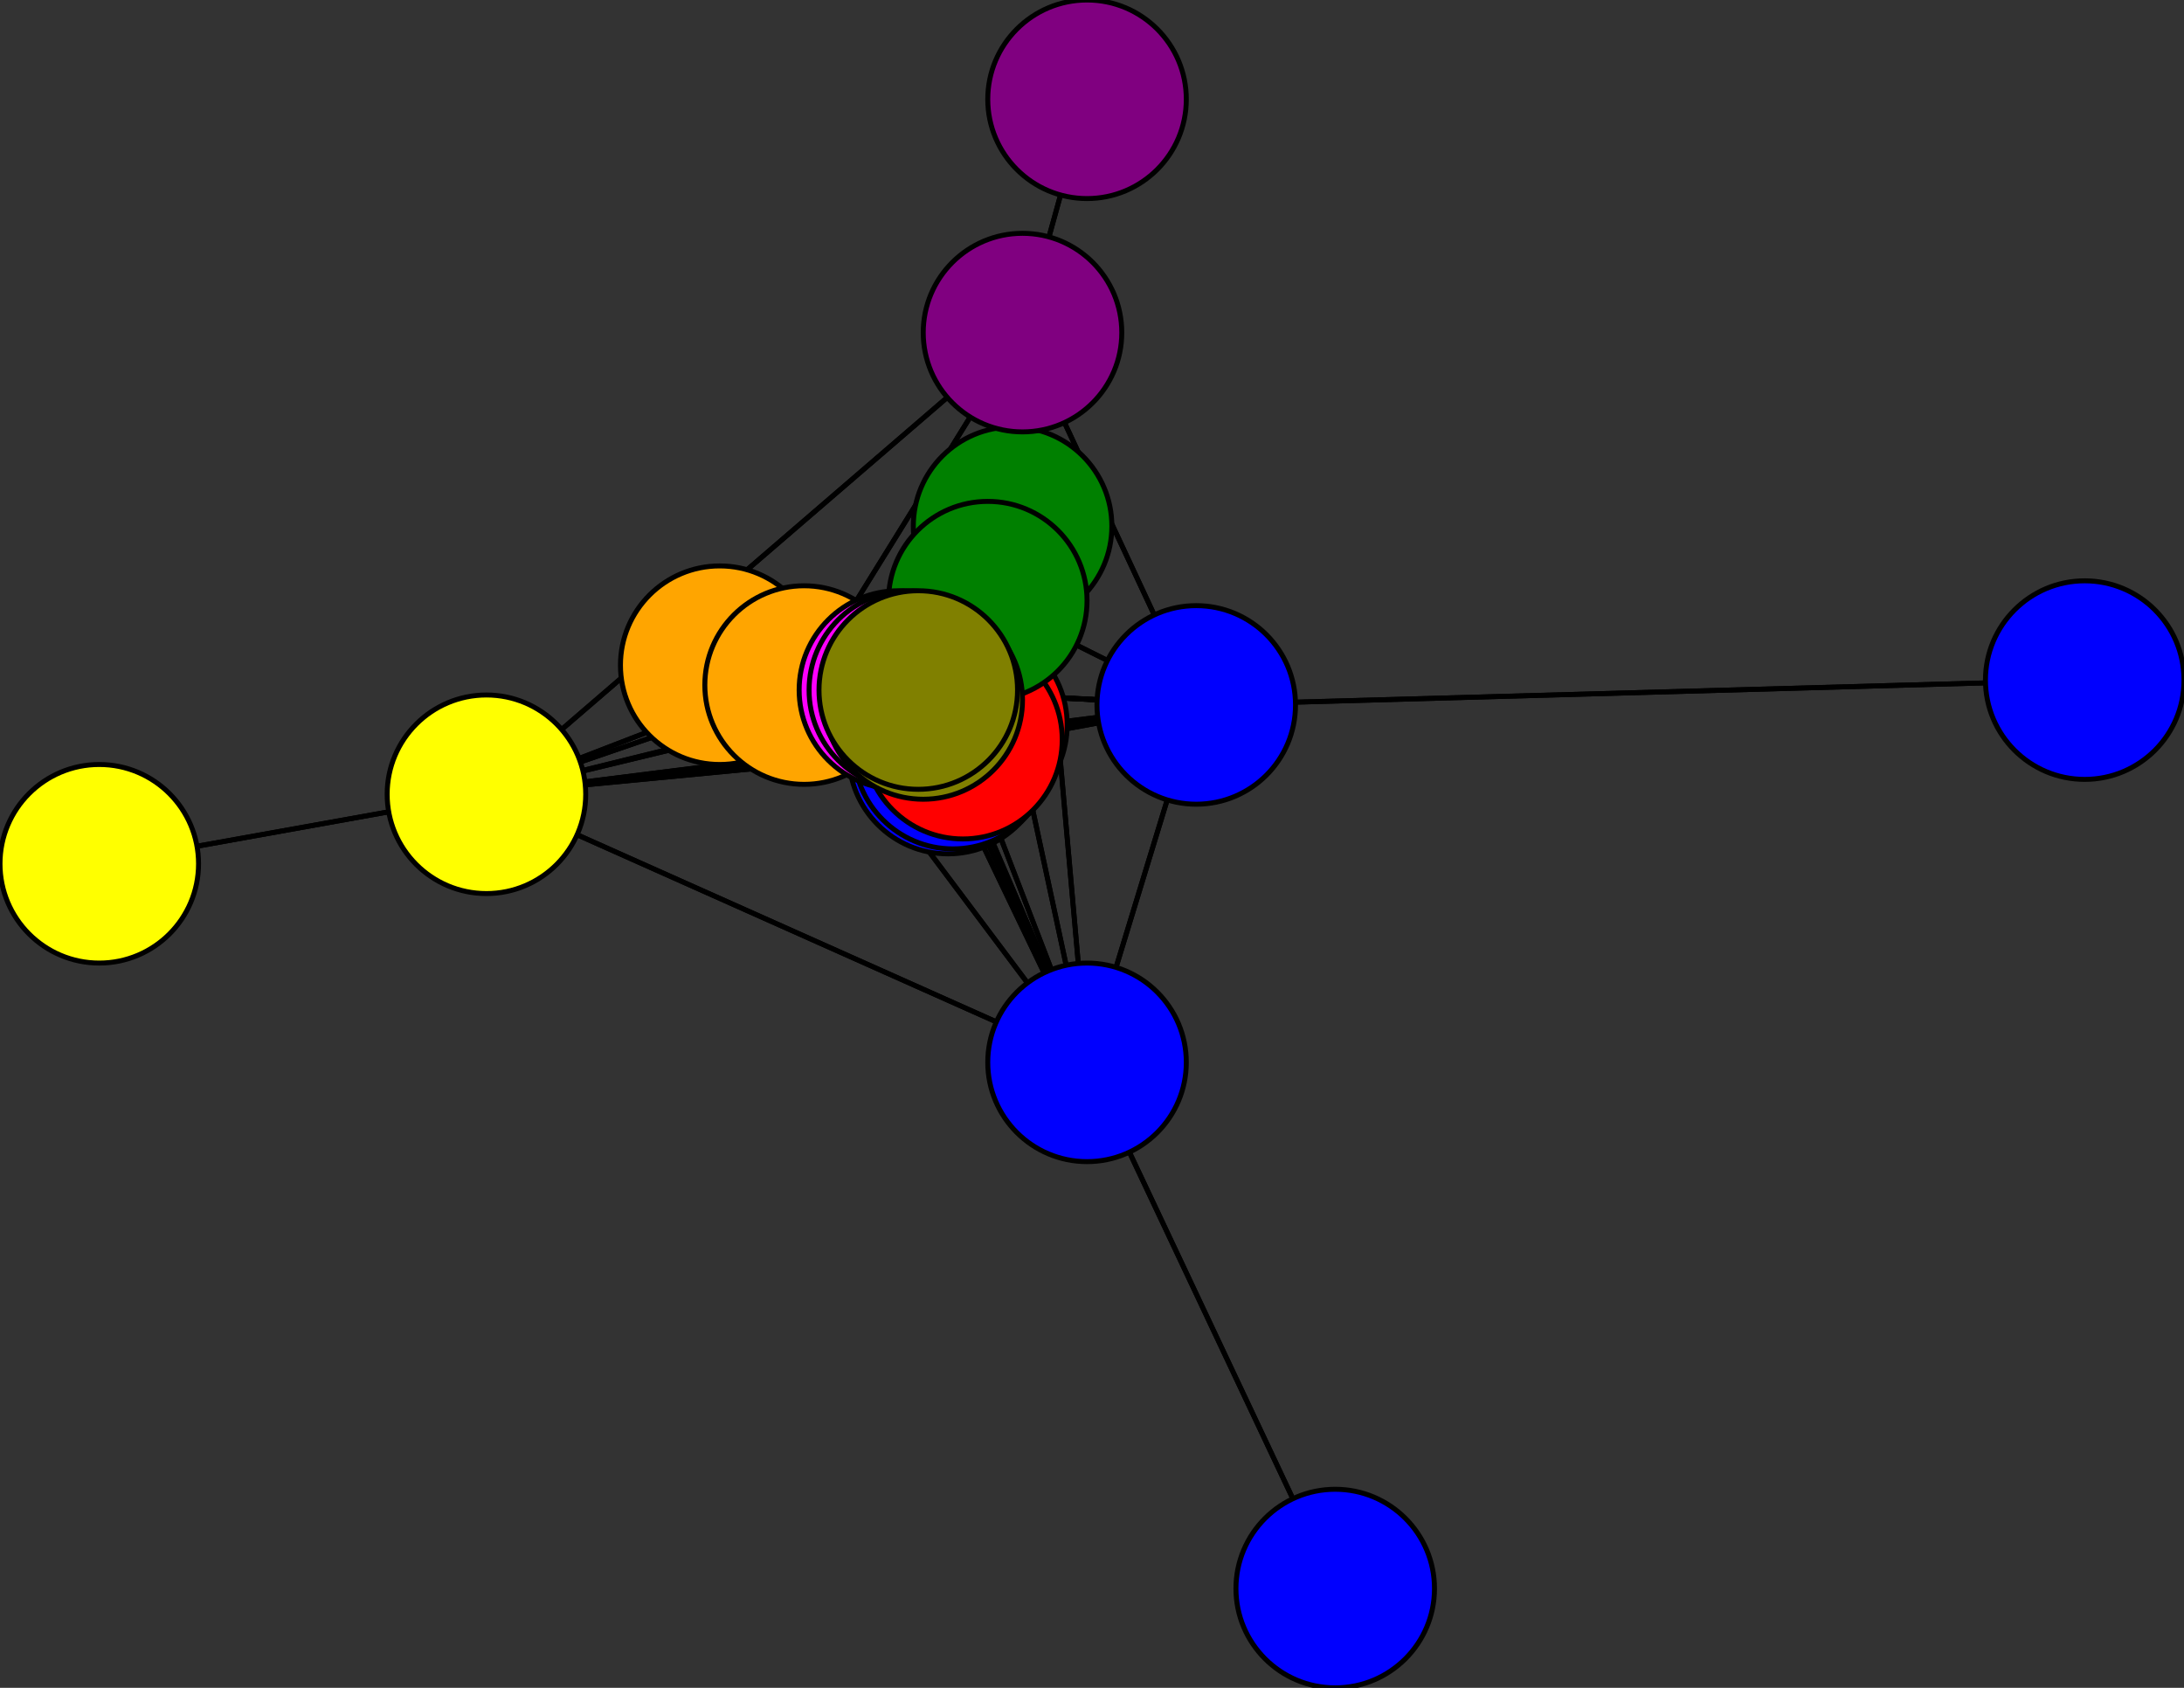<svg width="440" height="340" xmlns="http://www.w3.org/2000/svg">
<rect width="100%" height="100%" fill="#333333" stroke="none"/>
<path stroke-width="1" stroke="black" d="M 191 152 192 151"/>
<path stroke-width="1" stroke="black" d="M 241 142 194 149"/>
<path stroke-width="1" stroke="black" d="M 241 142 192 151"/>
<path stroke-width="1" stroke="black" d="M 420 137 241 142"/>
<path stroke-width="1" stroke="black" d="M 219 214 185 139"/>
<path stroke-width="1" stroke="black" d="M 219 214 183 139"/>
<path stroke-width="1" stroke="black" d="M 219 214 241 142"/>
<path stroke-width="1" stroke="black" d="M 219 214 269 320"/>
<path stroke-width="1" stroke="black" d="M 219 214 98 160"/>
<path stroke-width="1" stroke="black" d="M 219 214 206 67"/>
<path stroke-width="1" stroke="black" d="M 219 214 162 138"/>
<path stroke-width="1" stroke="black" d="M 219 214 199 121"/>
<path stroke-width="1" stroke="black" d="M 219 214 194 149"/>
<path stroke-width="1" stroke="black" d="M 219 214 192 151"/>
<path stroke-width="1" stroke="black" d="M 269 320 219 214"/>
<path stroke-width="1" stroke="black" d="M 98 160 185 139"/>
<path stroke-width="1" stroke="black" d="M 98 160 183 139"/>
<path stroke-width="1" stroke="black" d="M 98 160 241 142"/>
<path stroke-width="1" stroke="black" d="M 98 160 219 214"/>
<path stroke-width="1" stroke="black" d="M 98 160 20 174"/>
<path stroke-width="1" stroke="black" d="M 98 160 206 67"/>
<path stroke-width="1" stroke="black" d="M 98 160 162 138"/>
<path stroke-width="1" stroke="black" d="M 98 160 199 121"/>
<path stroke-width="1" stroke="black" d="M 98 160 194 149"/>
<path stroke-width="1" stroke="black" d="M 241 142 199 121"/>
<path stroke-width="1" stroke="black" d="M 241 142 162 138"/>
<path stroke-width="1" stroke="black" d="M 241 142 206 67"/>
<path stroke-width="1" stroke="black" d="M 241 142 98 160"/>
<path stroke-width="1" stroke="black" d="M 185 139 241 142"/>
<path stroke-width="1" stroke="black" d="M 185 139 219 214"/>
<path stroke-width="1" stroke="black" d="M 185 139 98 160"/>
<path stroke-width="1" stroke="black" d="M 185 139 206 67"/>
<path stroke-width="1" stroke="black" d="M 185 139 162 138"/>
<path stroke-width="1" stroke="black" d="M 185 139 199 121"/>
<path stroke-width="1" stroke="black" d="M 185 139 194 149"/>
<path stroke-width="1" stroke="black" d="M 185 139 192 151"/>
<path stroke-width="1" stroke="black" d="M 186 141 185 139"/>
<path stroke-width="1" stroke="black" d="M 183 139 185 139"/>
<path stroke-width="1" stroke="black" d="M 183 139 181 139"/>
<path stroke-width="1" stroke="black" d="M 98 160 192 151"/>
<path stroke-width="1" stroke="black" d="M 183 139 241 142"/>
<path stroke-width="1" stroke="black" d="M 183 139 98 160"/>
<path stroke-width="1" stroke="black" d="M 183 139 206 67"/>
<path stroke-width="1" stroke="black" d="M 183 139 162 138"/>
<path stroke-width="1" stroke="black" d="M 183 139 199 121"/>
<path stroke-width="1" stroke="black" d="M 183 139 194 149"/>
<path stroke-width="1" stroke="black" d="M 183 139 192 151"/>
<path stroke-width="1" stroke="black" d="M 181 139 183 139"/>
<path stroke-width="1" stroke="black" d="M 241 142 185 139"/>
<path stroke-width="1" stroke="black" d="M 241 142 183 139"/>
<path stroke-width="1" stroke="black" d="M 241 142 420 137"/>
<path stroke-width="1" stroke="black" d="M 241 142 219 214"/>
<path stroke-width="1" stroke="black" d="M 183 139 219 214"/>
<path stroke-width="1" stroke="black" d="M 20 174 98 160"/>
<path stroke-width="1" stroke="black" d="M 206 67 185 139"/>
<path stroke-width="1" stroke="black" d="M 206 67 183 139"/>
<path stroke-width="1" stroke="black" d="M 199 121 194 149"/>
<path stroke-width="1" stroke="black" d="M 199 121 192 151"/>
<path stroke-width="1" stroke="black" d="M 204 106 199 121"/>
<path stroke-width="1" stroke="black" d="M 194 149 185 139"/>
<path stroke-width="1" stroke="black" d="M 194 149 183 139"/>
<path stroke-width="1" stroke="black" d="M 194 149 241 142"/>
<path stroke-width="1" stroke="black" d="M 194 149 219 214"/>
<path stroke-width="1" stroke="black" d="M 194 149 98 160"/>
<path stroke-width="1" stroke="black" d="M 194 149 206 67"/>
<path stroke-width="1" stroke="black" d="M 194 149 162 138"/>
<path stroke-width="1" stroke="black" d="M 194 149 199 121"/>
<path stroke-width="1" stroke="black" d="M 199 121 204 106"/>
<path stroke-width="1" stroke="black" d="M 194 149 195 146"/>
<path stroke-width="1" stroke="black" d="M 195 146 194 149"/>
<path stroke-width="1" stroke="black" d="M 192 151 185 139"/>
<path stroke-width="1" stroke="black" d="M 192 151 183 139"/>
<path stroke-width="1" stroke="black" d="M 192 151 241 142"/>
<path stroke-width="1" stroke="black" d="M 192 151 219 214"/>
<path stroke-width="1" stroke="black" d="M 192 151 98 160"/>
<path stroke-width="1" stroke="black" d="M 192 151 206 67"/>
<path stroke-width="1" stroke="black" d="M 192 151 162 138"/>
<path stroke-width="1" stroke="black" d="M 192 151 199 121"/>
<path stroke-width="1" stroke="black" d="M 192 151 194 149"/>
<path stroke-width="1" stroke="black" d="M 192 151 191 152"/>
<path stroke-width="1" stroke="black" d="M 194 149 192 151"/>
<path stroke-width="1" stroke="black" d="M 185 139 183 139"/>
<path stroke-width="1" stroke="black" d="M 199 121 162 138"/>
<path stroke-width="1" stroke="black" d="M 199 121 98 160"/>
<path stroke-width="1" stroke="black" d="M 206 67 241 142"/>
<path stroke-width="1" stroke="black" d="M 206 67 219 214"/>
<path stroke-width="1" stroke="black" d="M 206 67 98 160"/>
<path stroke-width="1" stroke="black" d="M 206 67 219 20"/>
<path stroke-width="1" stroke="black" d="M 206 67 162 138"/>
<path stroke-width="1" stroke="black" d="M 206 67 199 121"/>
<path stroke-width="1" stroke="black" d="M 206 67 194 149"/>
<path stroke-width="1" stroke="black" d="M 206 67 192 151"/>
<path stroke-width="1" stroke="black" d="M 219 20 206 67"/>
<path stroke-width="1" stroke="black" d="M 162 138 185 139"/>
<path stroke-width="1" stroke="black" d="M 162 138 183 139"/>
<path stroke-width="1" stroke="black" d="M 199 121 206 67"/>
<path stroke-width="1" stroke="black" d="M 162 138 241 142"/>
<path stroke-width="1" stroke="black" d="M 162 138 98 160"/>
<path stroke-width="1" stroke="black" d="M 162 138 206 67"/>
<path stroke-width="1" stroke="black" d="M 162 138 145 134"/>
<path stroke-width="1" stroke="black" d="M 162 138 199 121"/>
<path stroke-width="1" stroke="black" d="M 162 138 194 149"/>
<path stroke-width="1" stroke="black" d="M 162 138 192 151"/>
<path stroke-width="1" stroke="black" d="M 145 134 162 138"/>
<path stroke-width="1" stroke="black" d="M 199 121 185 139"/>
<path stroke-width="1" stroke="black" d="M 199 121 183 139"/>
<path stroke-width="1" stroke="black" d="M 199 121 241 142"/>
<path stroke-width="1" stroke="black" d="M 199 121 219 214"/>
<path stroke-width="1" stroke="black" d="M 162 138 219 214"/>
<path stroke-width="1" stroke="black" d="M 185 139 186 141"/>
<circle cx="191" cy="152" r="20.0" style="fill:blue;stroke:black;stroke-width:1.0"/>
<circle cx="192" cy="151" r="20.0" style="fill:blue;stroke:black;stroke-width:1.0"/>
<circle cx="195" cy="146" r="20.0" style="fill:red;stroke:black;stroke-width:1.0"/>
<circle cx="194" cy="149" r="20.0" style="fill:red;stroke:black;stroke-width:1.0"/>
<circle cx="204" cy="106" r="20.0" style="fill:green;stroke:black;stroke-width:1.0"/>
<circle cx="199" cy="121" r="20.0" style="fill:green;stroke:black;stroke-width:1.0"/>
<circle cx="145" cy="134" r="20.0" style="fill:orange;stroke:black;stroke-width:1.0"/>
<circle cx="162" cy="138" r="20.0" style="fill:orange;stroke:black;stroke-width:1.0"/>
<circle cx="219" cy="20" r="20.0" style="fill:purple;stroke:black;stroke-width:1.0"/>
<circle cx="206" cy="67" r="20.0" style="fill:purple;stroke:black;stroke-width:1.0"/>
<circle cx="20" cy="174" r="20.0" style="fill:yellow;stroke:black;stroke-width:1.0"/>
<circle cx="98" cy="160" r="20.0" style="fill:yellow;stroke:black;stroke-width:1.0"/>
<circle cx="269" cy="320" r="20.0" style="fill:blue;stroke:black;stroke-width:1.0"/>
<circle cx="219" cy="214" r="20.0" style="fill:blue;stroke:black;stroke-width:1.0"/>
<circle cx="420" cy="137" r="20.0" style="fill:blue;stroke:black;stroke-width:1.0"/>
<circle cx="241" cy="142" r="20.0" style="fill:blue;stroke:black;stroke-width:1.0"/>
<circle cx="181" cy="139" r="20.0" style="fill:fuchsia;stroke:black;stroke-width:1.0"/>
<circle cx="183" cy="139" r="20.0" style="fill:fuchsia;stroke:black;stroke-width:1.0"/>
<circle cx="186" cy="141" r="20.0" style="fill:olive;stroke:black;stroke-width:1.0"/>
<circle cx="185" cy="139" r="20.0" style="fill:olive;stroke:black;stroke-width:1.0"/>
</svg>
